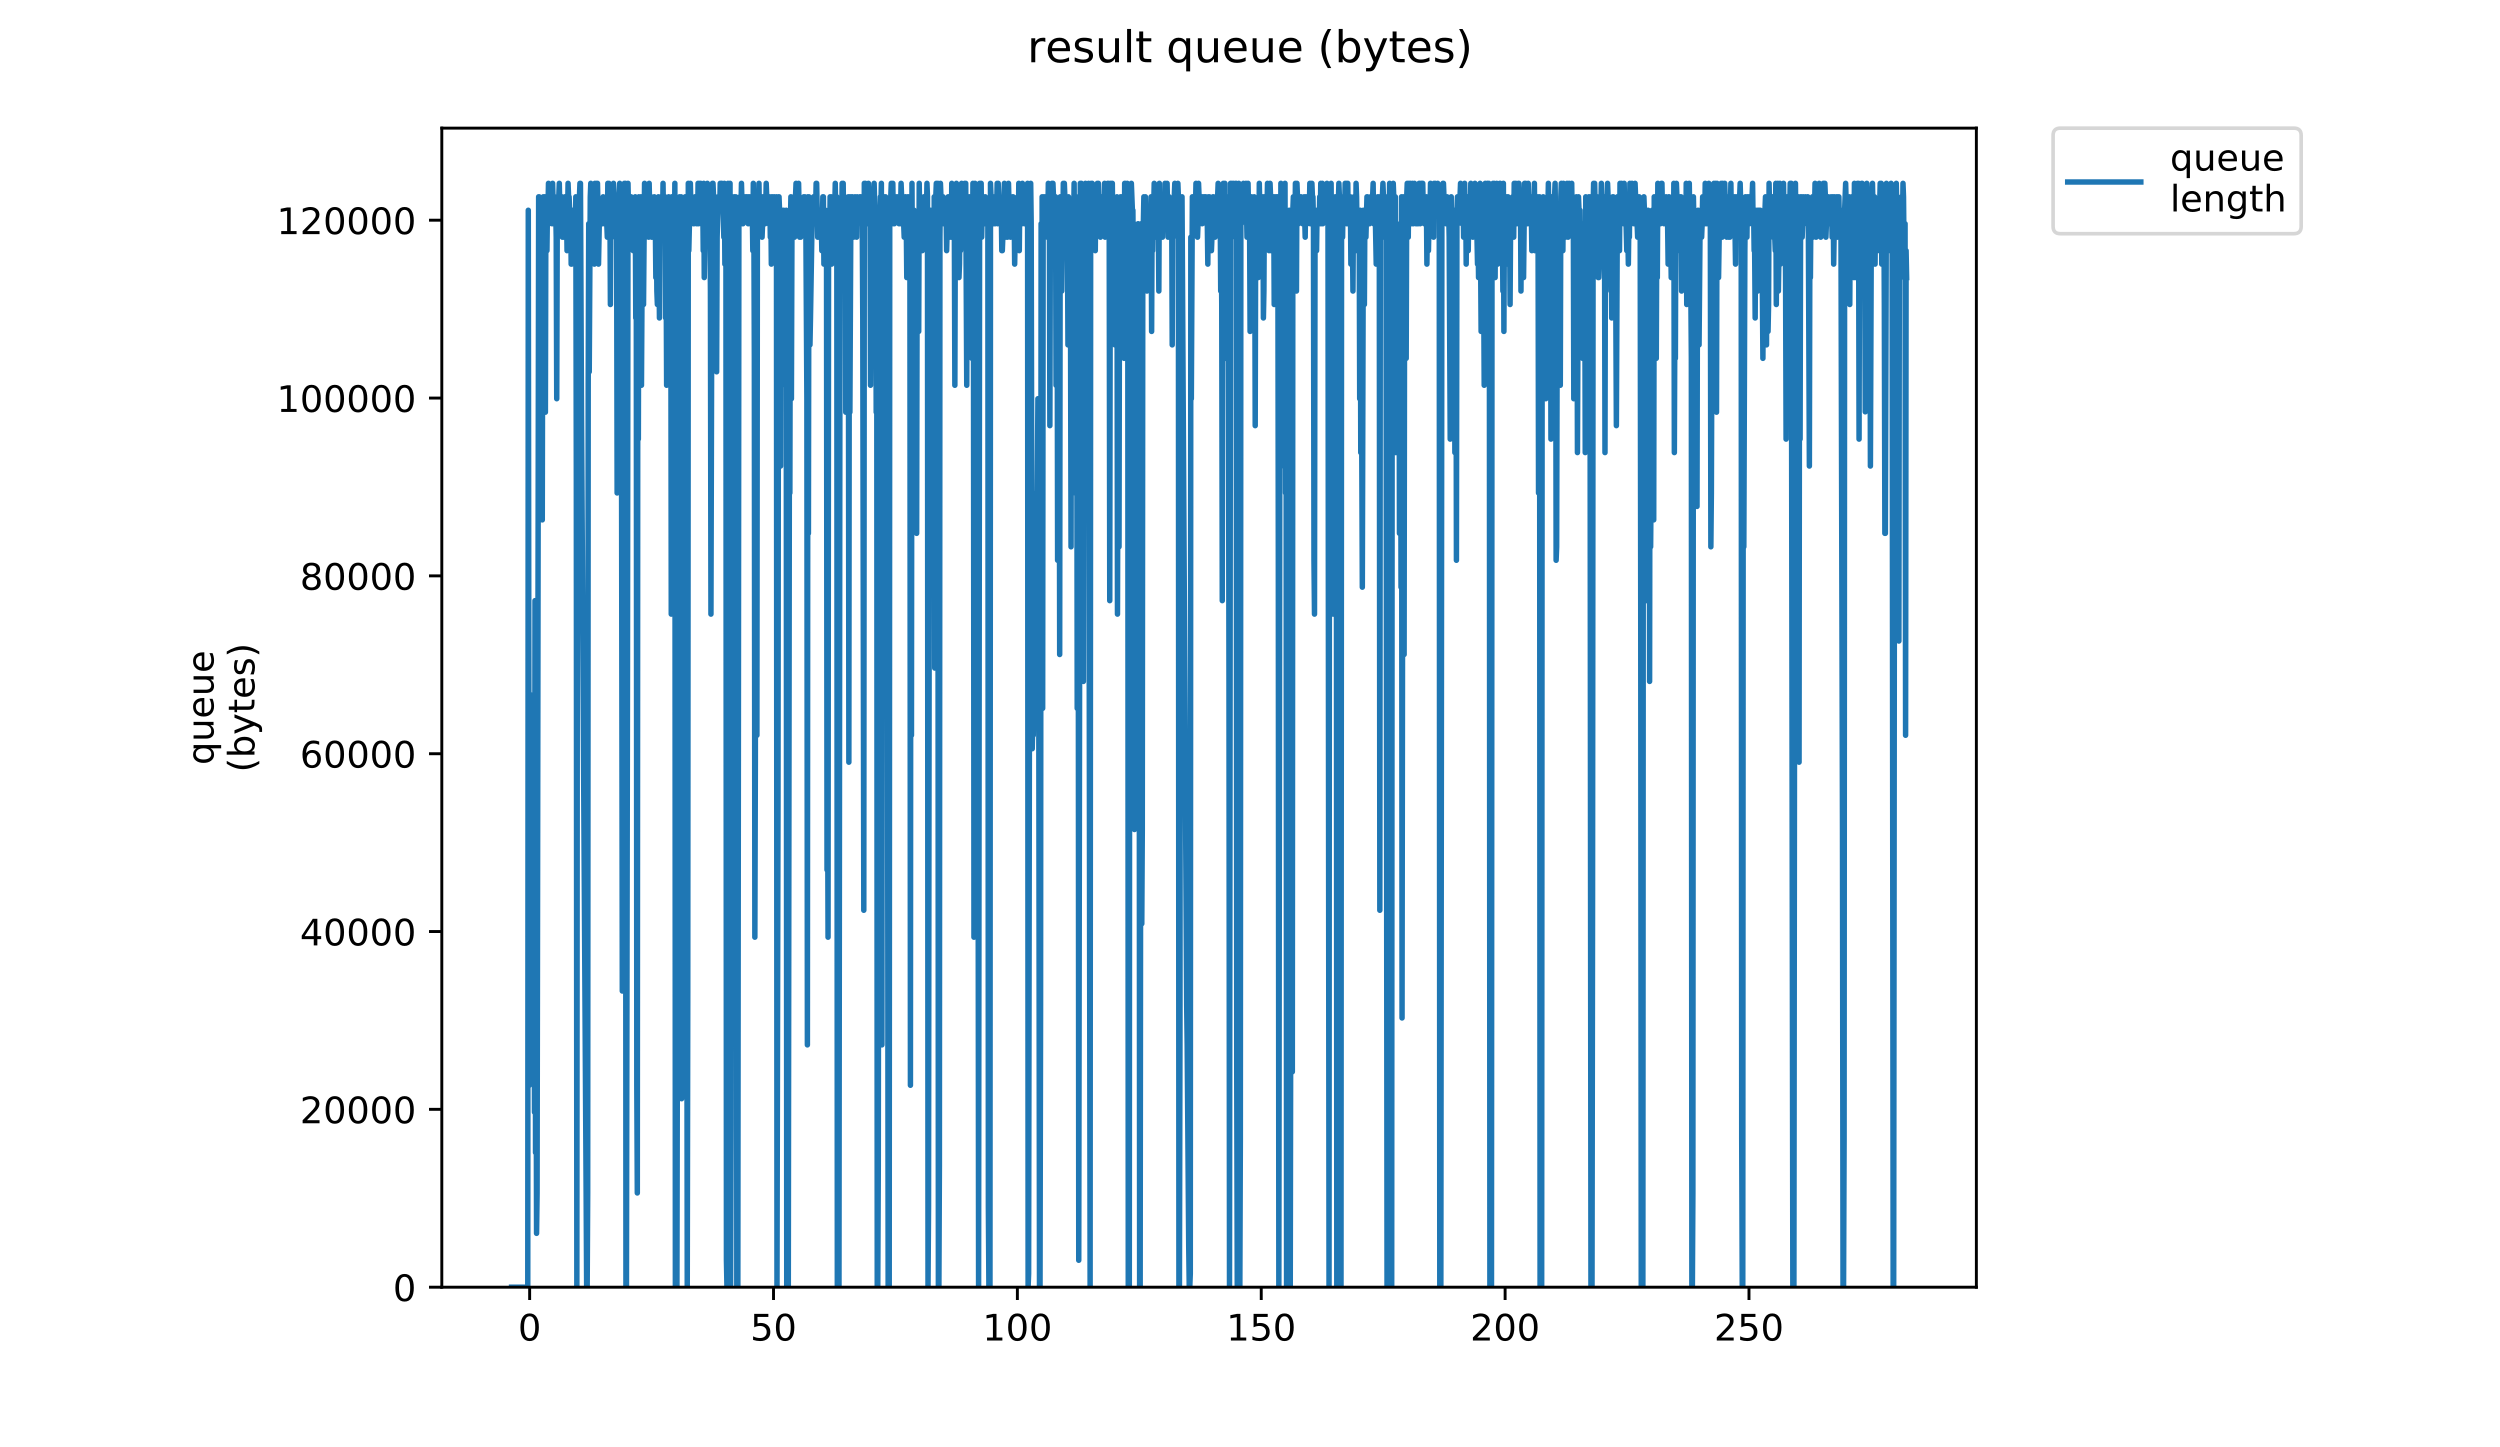 <?xml version="1.0" encoding="utf-8" standalone="no"?>
<!DOCTYPE svg PUBLIC "-//W3C//DTD SVG 1.1//EN"
  "http://www.w3.org/Graphics/SVG/1.1/DTD/svg11.dtd">
<!-- Created with matplotlib (https://matplotlib.org/) -->
<svg height="396pt" version="1.1" viewBox="0 0 684 396" width="684pt" xmlns="http://www.w3.org/2000/svg" xmlns:xlink="http://www.w3.org/1999/xlink">
 <defs>
  <style type="text/css">
*{stroke-linecap:butt;stroke-linejoin:round;}
  </style>
 </defs>
 <g id="figure_1">
  <g id="patch_1">
   <path d="M 0 396 
L 684 396 
L 684 0 
L 0 0 
z
" style="fill:#ffffff;"/>
  </g>
  <g id="axes_1">
   <g id="patch_2">
    <path d="M 120.879 352.174 
L 540.734 352.174 
L 540.734 35.062 
L 120.879 35.062 
z
" style="fill:#ffffff;"/>
   </g>
   <g id="matplotlib.axis_1">
    <g id="xtick_1">
     <g id="line2d_1">
      <defs>
       <path d="M 0 0 
L 0 3.5 
" id="m812d85f78e" style="stroke:#000000;stroke-width:0.8;"/>
      </defs>
      <g>
       <use style="stroke:#000000;stroke-width:0.8;" x="144.912" xlink:href="#m812d85f78e" y="352.174"/>
      </g>
     </g>
     <g id="text_1">
      <!-- 0 -->
      <defs>
       <path d="M 31.781 66.406 
Q 24.172 66.406 20.328 58.906 
Q 16.5 51.422 16.5 36.375 
Q 16.5 21.391 20.328 13.891 
Q 24.172 6.391 31.781 6.391 
Q 39.453 6.391 43.281 13.891 
Q 47.125 21.391 47.125 36.375 
Q 47.125 51.422 43.281 58.906 
Q 39.453 66.406 31.781 66.406 
z
M 31.781 74.219 
Q 44.047 74.219 50.516 64.516 
Q 56.984 54.828 56.984 36.375 
Q 56.984 17.969 50.516 8.266 
Q 44.047 -1.422 31.781 -1.422 
Q 19.531 -1.422 13.062 8.266 
Q 6.594 17.969 6.594 36.375 
Q 6.594 54.828 13.062 64.516 
Q 19.531 74.219 31.781 74.219 
z
" id="DejaVuSans-48"/>
      </defs>
      <g transform="translate(141.731 366.773)scale(0.1 -0.1)">
       <use xlink:href="#DejaVuSans-48"/>
      </g>
     </g>
    </g>
    <g id="xtick_2">
     <g id="line2d_2">
      <g>
       <use style="stroke:#000000;stroke-width:0.8;" x="211.634" xlink:href="#m812d85f78e" y="352.174"/>
      </g>
     </g>
     <g id="text_2">
      <!-- 50 -->
      <defs>
       <path d="M 10.797 72.906 
L 49.516 72.906 
L 49.516 64.594 
L 19.828 64.594 
L 19.828 46.734 
Q 21.969 47.469 24.109 47.828 
Q 26.266 48.188 28.422 48.188 
Q 40.625 48.188 47.75 41.5 
Q 54.891 34.812 54.891 23.391 
Q 54.891 11.625 47.562 5.094 
Q 40.234 -1.422 26.906 -1.422 
Q 22.312 -1.422 17.547 -0.641 
Q 12.797 0.141 7.719 1.703 
L 7.719 11.625 
Q 12.109 9.234 16.797 8.062 
Q 21.484 6.891 26.703 6.891 
Q 35.156 6.891 40.078 11.328 
Q 45.016 15.766 45.016 23.391 
Q 45.016 31 40.078 35.438 
Q 35.156 39.891 26.703 39.891 
Q 22.75 39.891 18.812 39.016 
Q 14.891 38.141 10.797 36.281 
z
" id="DejaVuSans-53"/>
      </defs>
      <g transform="translate(205.271 366.773)scale(0.1 -0.1)">
       <use xlink:href="#DejaVuSans-53"/>
       <use x="63.623" xlink:href="#DejaVuSans-48"/>
      </g>
     </g>
    </g>
    <g id="xtick_3">
     <g id="line2d_3">
      <g>
       <use style="stroke:#000000;stroke-width:0.8;" x="278.355" xlink:href="#m812d85f78e" y="352.174"/>
      </g>
     </g>
     <g id="text_3">
      <!-- 100 -->
      <defs>
       <path d="M 12.406 8.297 
L 28.516 8.297 
L 28.516 63.922 
L 10.984 60.406 
L 10.984 69.391 
L 28.422 72.906 
L 38.281 72.906 
L 38.281 8.297 
L 54.391 8.297 
L 54.391 0 
L 12.406 0 
z
" id="DejaVuSans-49"/>
      </defs>
      <g transform="translate(268.812 366.773)scale(0.1 -0.1)">
       <use xlink:href="#DejaVuSans-49"/>
       <use x="63.623" xlink:href="#DejaVuSans-48"/>
       <use x="127.246" xlink:href="#DejaVuSans-48"/>
      </g>
     </g>
    </g>
    <g id="xtick_4">
     <g id="line2d_4">
      <g>
       <use style="stroke:#000000;stroke-width:0.8;" x="345.077" xlink:href="#m812d85f78e" y="352.174"/>
      </g>
     </g>
     <g id="text_4">
      <!-- 150 -->
      <g transform="translate(335.534 366.773)scale(0.1 -0.1)">
       <use xlink:href="#DejaVuSans-49"/>
       <use x="63.623" xlink:href="#DejaVuSans-53"/>
       <use x="127.246" xlink:href="#DejaVuSans-48"/>
      </g>
     </g>
    </g>
    <g id="xtick_5">
     <g id="line2d_5">
      <g>
       <use style="stroke:#000000;stroke-width:0.8;" x="411.799" xlink:href="#m812d85f78e" y="352.174"/>
      </g>
     </g>
     <g id="text_5">
      <!-- 200 -->
      <defs>
       <path d="M 19.188 8.297 
L 53.609 8.297 
L 53.609 0 
L 7.328 0 
L 7.328 8.297 
Q 12.938 14.109 22.625 23.891 
Q 32.328 33.688 34.812 36.531 
Q 39.547 41.844 41.422 45.531 
Q 43.312 49.219 43.312 52.781 
Q 43.312 58.594 39.234 62.25 
Q 35.156 65.922 28.609 65.922 
Q 23.969 65.922 18.812 64.312 
Q 13.672 62.703 7.812 59.422 
L 7.812 69.391 
Q 13.766 71.781 18.938 73 
Q 24.125 74.219 28.422 74.219 
Q 39.75 74.219 46.484 68.547 
Q 53.219 62.891 53.219 53.422 
Q 53.219 48.922 51.531 44.891 
Q 49.859 40.875 45.406 35.406 
Q 44.188 33.984 37.641 27.219 
Q 31.109 20.453 19.188 8.297 
z
" id="DejaVuSans-50"/>
      </defs>
      <g transform="translate(402.255 366.773)scale(0.1 -0.1)">
       <use xlink:href="#DejaVuSans-50"/>
       <use x="63.623" xlink:href="#DejaVuSans-48"/>
       <use x="127.246" xlink:href="#DejaVuSans-48"/>
      </g>
     </g>
    </g>
    <g id="xtick_6">
     <g id="line2d_6">
      <g>
       <use style="stroke:#000000;stroke-width:0.8;" x="478.521" xlink:href="#m812d85f78e" y="352.174"/>
      </g>
     </g>
     <g id="text_6">
      <!-- 250 -->
      <g transform="translate(468.977 366.773)scale(0.1 -0.1)">
       <use xlink:href="#DejaVuSans-50"/>
       <use x="63.623" xlink:href="#DejaVuSans-53"/>
       <use x="127.246" xlink:href="#DejaVuSans-48"/>
      </g>
     </g>
    </g>
   </g>
   <g id="matplotlib.axis_2">
    <g id="ytick_1">
     <g id="line2d_7">
      <defs>
       <path d="M 0 0 
L -3.5 0 
" id="mda1a29eb5d" style="stroke:#000000;stroke-width:0.8;"/>
      </defs>
      <g>
       <use style="stroke:#000000;stroke-width:0.8;" x="120.879" xlink:href="#mda1a29eb5d" y="352.174"/>
      </g>
     </g>
     <g id="text_7">
      <!-- 0 -->
      <g transform="translate(107.516 355.973)scale(0.1 -0.1)">
       <use xlink:href="#DejaVuSans-48"/>
      </g>
     </g>
    </g>
    <g id="ytick_2">
     <g id="line2d_8">
      <g>
       <use style="stroke:#000000;stroke-width:0.8;" x="120.879" xlink:href="#mda1a29eb5d" y="303.521"/>
      </g>
     </g>
     <g id="text_8">
      <!-- 20000 -->
      <g transform="translate(82.066 307.32)scale(0.1 -0.1)">
       <use xlink:href="#DejaVuSans-50"/>
       <use x="63.623" xlink:href="#DejaVuSans-48"/>
       <use x="127.246" xlink:href="#DejaVuSans-48"/>
       <use x="190.869" xlink:href="#DejaVuSans-48"/>
       <use x="254.492" xlink:href="#DejaVuSans-48"/>
      </g>
     </g>
    </g>
    <g id="ytick_3">
     <g id="line2d_9">
      <g>
       <use style="stroke:#000000;stroke-width:0.8;" x="120.879" xlink:href="#mda1a29eb5d" y="254.867"/>
      </g>
     </g>
     <g id="text_9">
      <!-- 40000 -->
      <defs>
       <path d="M 37.797 64.312 
L 12.891 25.391 
L 37.797 25.391 
z
M 35.203 72.906 
L 47.609 72.906 
L 47.609 25.391 
L 58.016 25.391 
L 58.016 17.188 
L 47.609 17.188 
L 47.609 0 
L 37.797 0 
L 37.797 17.188 
L 4.891 17.188 
L 4.891 26.703 
z
" id="DejaVuSans-52"/>
      </defs>
      <g transform="translate(82.066 258.667)scale(0.1 -0.1)">
       <use xlink:href="#DejaVuSans-52"/>
       <use x="63.623" xlink:href="#DejaVuSans-48"/>
       <use x="127.246" xlink:href="#DejaVuSans-48"/>
       <use x="190.869" xlink:href="#DejaVuSans-48"/>
       <use x="254.492" xlink:href="#DejaVuSans-48"/>
      </g>
     </g>
    </g>
    <g id="ytick_4">
     <g id="line2d_10">
      <g>
       <use style="stroke:#000000;stroke-width:0.8;" x="120.879" xlink:href="#mda1a29eb5d" y="206.214"/>
      </g>
     </g>
     <g id="text_10">
      <!-- 60000 -->
      <defs>
       <path d="M 33.016 40.375 
Q 26.375 40.375 22.484 35.828 
Q 18.609 31.297 18.609 23.391 
Q 18.609 15.531 22.484 10.953 
Q 26.375 6.391 33.016 6.391 
Q 39.656 6.391 43.531 10.953 
Q 47.406 15.531 47.406 23.391 
Q 47.406 31.297 43.531 35.828 
Q 39.656 40.375 33.016 40.375 
z
M 52.594 71.297 
L 52.594 62.312 
Q 48.875 64.062 45.094 64.984 
Q 41.312 65.922 37.594 65.922 
Q 27.828 65.922 22.672 59.328 
Q 17.531 52.734 16.797 39.406 
Q 19.672 43.656 24.016 45.922 
Q 28.375 48.188 33.594 48.188 
Q 44.578 48.188 50.953 41.516 
Q 57.328 34.859 57.328 23.391 
Q 57.328 12.156 50.688 5.359 
Q 44.047 -1.422 33.016 -1.422 
Q 20.359 -1.422 13.672 8.266 
Q 6.984 17.969 6.984 36.375 
Q 6.984 53.656 15.188 63.938 
Q 23.391 74.219 37.203 74.219 
Q 40.922 74.219 44.703 73.484 
Q 48.484 72.75 52.594 71.297 
z
" id="DejaVuSans-54"/>
      </defs>
      <g transform="translate(82.066 210.013)scale(0.1 -0.1)">
       <use xlink:href="#DejaVuSans-54"/>
       <use x="63.623" xlink:href="#DejaVuSans-48"/>
       <use x="127.246" xlink:href="#DejaVuSans-48"/>
       <use x="190.869" xlink:href="#DejaVuSans-48"/>
       <use x="254.492" xlink:href="#DejaVuSans-48"/>
      </g>
     </g>
    </g>
    <g id="ytick_5">
     <g id="line2d_11">
      <g>
       <use style="stroke:#000000;stroke-width:0.8;" x="120.879" xlink:href="#mda1a29eb5d" y="157.561"/>
      </g>
     </g>
     <g id="text_11">
      <!-- 80000 -->
      <defs>
       <path d="M 31.781 34.625 
Q 24.75 34.625 20.719 30.859 
Q 16.703 27.094 16.703 20.516 
Q 16.703 13.922 20.719 10.156 
Q 24.75 6.391 31.781 6.391 
Q 38.812 6.391 42.859 10.172 
Q 46.922 13.969 46.922 20.516 
Q 46.922 27.094 42.891 30.859 
Q 38.875 34.625 31.781 34.625 
z
M 21.922 38.812 
Q 15.578 40.375 12.031 44.719 
Q 8.5 49.078 8.5 55.328 
Q 8.5 64.062 14.719 69.141 
Q 20.953 74.219 31.781 74.219 
Q 42.672 74.219 48.875 69.141 
Q 55.078 64.062 55.078 55.328 
Q 55.078 49.078 51.531 44.719 
Q 48 40.375 41.703 38.812 
Q 48.828 37.156 52.797 32.312 
Q 56.781 27.484 56.781 20.516 
Q 56.781 9.906 50.312 4.234 
Q 43.844 -1.422 31.781 -1.422 
Q 19.734 -1.422 13.25 4.234 
Q 6.781 9.906 6.781 20.516 
Q 6.781 27.484 10.781 32.312 
Q 14.797 37.156 21.922 38.812 
z
M 18.312 54.391 
Q 18.312 48.734 21.844 45.562 
Q 25.391 42.391 31.781 42.391 
Q 38.141 42.391 41.719 45.562 
Q 45.312 48.734 45.312 54.391 
Q 45.312 60.062 41.719 63.234 
Q 38.141 66.406 31.781 66.406 
Q 25.391 66.406 21.844 63.234 
Q 18.312 60.062 18.312 54.391 
z
" id="DejaVuSans-56"/>
      </defs>
      <g transform="translate(82.066 161.36)scale(0.1 -0.1)">
       <use xlink:href="#DejaVuSans-56"/>
       <use x="63.623" xlink:href="#DejaVuSans-48"/>
       <use x="127.246" xlink:href="#DejaVuSans-48"/>
       <use x="190.869" xlink:href="#DejaVuSans-48"/>
       <use x="254.492" xlink:href="#DejaVuSans-48"/>
      </g>
     </g>
    </g>
    <g id="ytick_6">
     <g id="line2d_12">
      <g>
       <use style="stroke:#000000;stroke-width:0.8;" x="120.879" xlink:href="#mda1a29eb5d" y="108.907"/>
      </g>
     </g>
     <g id="text_12">
      <!-- 100000 -->
      <g transform="translate(75.704 112.706)scale(0.1 -0.1)">
       <use xlink:href="#DejaVuSans-49"/>
       <use x="63.623" xlink:href="#DejaVuSans-48"/>
       <use x="127.246" xlink:href="#DejaVuSans-48"/>
       <use x="190.869" xlink:href="#DejaVuSans-48"/>
       <use x="254.492" xlink:href="#DejaVuSans-48"/>
       <use x="318.115" xlink:href="#DejaVuSans-48"/>
      </g>
     </g>
    </g>
    <g id="ytick_7">
     <g id="line2d_13">
      <g>
       <use style="stroke:#000000;stroke-width:0.8;" x="120.879" xlink:href="#mda1a29eb5d" y="60.254"/>
      </g>
     </g>
     <g id="text_13">
      <!-- 120000 -->
      <g transform="translate(75.704 64.053)scale(0.1 -0.1)">
       <use xlink:href="#DejaVuSans-49"/>
       <use x="63.623" xlink:href="#DejaVuSans-50"/>
       <use x="127.246" xlink:href="#DejaVuSans-48"/>
       <use x="190.869" xlink:href="#DejaVuSans-48"/>
       <use x="254.492" xlink:href="#DejaVuSans-48"/>
       <use x="318.115" xlink:href="#DejaVuSans-48"/>
      </g>
     </g>
    </g>
    <g id="text_14">
     <!-- queue -->
     <defs>
      <path d="M 14.797 27.297 
Q 14.797 17.391 18.875 11.75 
Q 22.953 6.109 30.078 6.109 
Q 37.203 6.109 41.297 11.75 
Q 45.406 17.391 45.406 27.297 
Q 45.406 37.203 41.297 42.844 
Q 37.203 48.484 30.078 48.484 
Q 22.953 48.484 18.875 42.844 
Q 14.797 37.203 14.797 27.297 
z
M 45.406 8.203 
Q 42.578 3.328 38.25 0.953 
Q 33.938 -1.422 27.875 -1.422 
Q 17.969 -1.422 11.734 6.484 
Q 5.516 14.406 5.516 27.297 
Q 5.516 40.188 11.734 48.094 
Q 17.969 56 27.875 56 
Q 33.938 56 38.25 53.625 
Q 42.578 51.266 45.406 46.391 
L 45.406 54.688 
L 54.391 54.688 
L 54.391 -20.797 
L 45.406 -20.797 
z
" id="DejaVuSans-113"/>
      <path d="M 8.5 21.578 
L 8.5 54.688 
L 17.484 54.688 
L 17.484 21.922 
Q 17.484 14.156 20.5 10.266 
Q 23.531 6.391 29.594 6.391 
Q 36.859 6.391 41.078 11.031 
Q 45.312 15.672 45.312 23.688 
L 45.312 54.688 
L 54.297 54.688 
L 54.297 0 
L 45.312 0 
L 45.312 8.406 
Q 42.047 3.422 37.719 1 
Q 33.406 -1.422 27.688 -1.422 
Q 18.266 -1.422 13.375 4.438 
Q 8.5 10.297 8.5 21.578 
z
M 31.109 56 
z
" id="DejaVuSans-117"/>
      <path d="M 56.203 29.594 
L 56.203 25.203 
L 14.891 25.203 
Q 15.484 15.922 20.484 11.062 
Q 25.484 6.203 34.422 6.203 
Q 39.594 6.203 44.453 7.469 
Q 49.312 8.734 54.109 11.281 
L 54.109 2.781 
Q 49.266 0.734 44.188 -0.344 
Q 39.109 -1.422 33.891 -1.422 
Q 20.797 -1.422 13.156 6.188 
Q 5.516 13.812 5.516 26.812 
Q 5.516 40.234 12.766 48.109 
Q 20.016 56 32.328 56 
Q 43.359 56 49.781 48.891 
Q 56.203 41.797 56.203 29.594 
z
M 47.219 32.234 
Q 47.125 39.594 43.094 43.984 
Q 39.062 48.391 32.422 48.391 
Q 24.906 48.391 20.391 44.141 
Q 15.875 39.891 15.188 32.172 
z
" id="DejaVuSans-101"/>
     </defs>
     <g transform="translate(58.426 209.283)rotate(-90)scale(0.1 -0.1)">
      <use xlink:href="#DejaVuSans-113"/>
      <use x="63.477" xlink:href="#DejaVuSans-117"/>
      <use x="126.855" xlink:href="#DejaVuSans-101"/>
      <use x="188.379" xlink:href="#DejaVuSans-117"/>
      <use x="251.758" xlink:href="#DejaVuSans-101"/>
     </g>
     <!-- (bytes) -->
     <defs>
      <path d="M 31 75.875 
Q 24.469 64.656 21.281 53.656 
Q 18.109 42.672 18.109 31.391 
Q 18.109 20.125 21.312 9.062 
Q 24.516 -2 31 -13.188 
L 23.188 -13.188 
Q 15.875 -1.703 12.234 9.375 
Q 8.594 20.453 8.594 31.391 
Q 8.594 42.281 12.203 53.312 
Q 15.828 64.359 23.188 75.875 
z
" id="DejaVuSans-40"/>
      <path d="M 48.688 27.297 
Q 48.688 37.203 44.609 42.844 
Q 40.531 48.484 33.406 48.484 
Q 26.266 48.484 22.188 42.844 
Q 18.109 37.203 18.109 27.297 
Q 18.109 17.391 22.188 11.75 
Q 26.266 6.109 33.406 6.109 
Q 40.531 6.109 44.609 11.75 
Q 48.688 17.391 48.688 27.297 
z
M 18.109 46.391 
Q 20.953 51.266 25.266 53.625 
Q 29.594 56 35.594 56 
Q 45.562 56 51.781 48.094 
Q 58.016 40.188 58.016 27.297 
Q 58.016 14.406 51.781 6.484 
Q 45.562 -1.422 35.594 -1.422 
Q 29.594 -1.422 25.266 0.953 
Q 20.953 3.328 18.109 8.203 
L 18.109 0 
L 9.078 0 
L 9.078 75.984 
L 18.109 75.984 
z
" id="DejaVuSans-98"/>
      <path d="M 32.172 -5.078 
Q 28.375 -14.844 24.75 -17.812 
Q 21.141 -20.797 15.094 -20.797 
L 7.906 -20.797 
L 7.906 -13.281 
L 13.188 -13.281 
Q 16.891 -13.281 18.938 -11.516 
Q 21 -9.766 23.484 -3.219 
L 25.094 0.875 
L 2.984 54.688 
L 12.5 54.688 
L 29.594 11.922 
L 46.688 54.688 
L 56.203 54.688 
z
" id="DejaVuSans-121"/>
      <path d="M 18.312 70.219 
L 18.312 54.688 
L 36.812 54.688 
L 36.812 47.703 
L 18.312 47.703 
L 18.312 18.016 
Q 18.312 11.328 20.141 9.422 
Q 21.969 7.516 27.594 7.516 
L 36.812 7.516 
L 36.812 0 
L 27.594 0 
Q 17.188 0 13.234 3.875 
Q 9.281 7.766 9.281 18.016 
L 9.281 47.703 
L 2.688 47.703 
L 2.688 54.688 
L 9.281 54.688 
L 9.281 70.219 
z
" id="DejaVuSans-116"/>
      <path d="M 44.281 53.078 
L 44.281 44.578 
Q 40.484 46.531 36.375 47.5 
Q 32.281 48.484 27.875 48.484 
Q 21.188 48.484 17.844 46.438 
Q 14.5 44.391 14.5 40.281 
Q 14.5 37.156 16.891 35.375 
Q 19.281 33.594 26.516 31.984 
L 29.594 31.297 
Q 39.156 29.25 43.188 25.516 
Q 47.219 21.781 47.219 15.094 
Q 47.219 7.469 41.188 3.016 
Q 35.156 -1.422 24.609 -1.422 
Q 20.219 -1.422 15.453 -0.562 
Q 10.688 0.297 5.422 2 
L 5.422 11.281 
Q 10.406 8.688 15.234 7.391 
Q 20.062 6.109 24.812 6.109 
Q 31.156 6.109 34.562 8.281 
Q 37.984 10.453 37.984 14.406 
Q 37.984 18.062 35.516 20.016 
Q 33.062 21.969 24.703 23.781 
L 21.578 24.516 
Q 13.234 26.266 9.516 29.906 
Q 5.812 33.547 5.812 39.891 
Q 5.812 47.609 11.281 51.797 
Q 16.75 56 26.812 56 
Q 31.781 56 36.172 55.266 
Q 40.578 54.547 44.281 53.078 
z
" id="DejaVuSans-115"/>
      <path d="M 8.016 75.875 
L 15.828 75.875 
Q 23.141 64.359 26.781 53.312 
Q 30.422 42.281 30.422 31.391 
Q 30.422 20.453 26.781 9.375 
Q 23.141 -1.703 15.828 -13.188 
L 8.016 -13.188 
Q 14.5 -2 17.703 9.062 
Q 20.906 20.125 20.906 31.391 
Q 20.906 42.672 17.703 53.656 
Q 14.5 64.656 8.016 75.875 
z
" id="DejaVuSans-41"/>
     </defs>
     <g transform="translate(69.624 211.295)rotate(-90)scale(0.1 -0.1)">
      <use xlink:href="#DejaVuSans-40"/>
      <use x="39.014" xlink:href="#DejaVuSans-98"/>
      <use x="102.49" xlink:href="#DejaVuSans-121"/>
      <use x="161.67" xlink:href="#DejaVuSans-116"/>
      <use x="200.879" xlink:href="#DejaVuSans-101"/>
      <use x="262.402" xlink:href="#DejaVuSans-115"/>
      <use x="314.502" xlink:href="#DejaVuSans-41"/>
     </g>
    </g>
   </g>
   <g id="line2d_14">
    <path clip-path="url(#p4a95b2a485)" d="M 139.963 352.174 
L 144.398 352.174 
L 144.539 57.529 
L 144.819 296.928 
L 145.243 190.119 
L 145.524 237.999 
L 145.805 263.781 
L 145.946 278.513 
L 146.093 215.901 
L 146.238 304.294 
L 146.379 164.338 
L 146.52 315.344 
L 146.661 274.83 
L 146.802 337.442 
L 146.948 326.393 
L 147.373 53.846 
L 147.514 53.846 
L 147.799 64.895 
L 147.942 57.529 
L 148.226 57.529 
L 148.367 142.24 
L 148.508 64.895 
L 148.65 53.846 
L 148.792 61.212 
L 148.934 53.846 
L 149.076 53.846 
L 149.217 112.775 
L 149.358 53.846 
L 149.501 57.529 
L 149.641 68.578 
L 149.782 57.369 
L 149.922 57.529 
L 150.062 50.163 
L 150.203 61.212 
L 150.343 53.846 
L 150.484 53.846 
L 150.627 57.529 
L 150.769 53.846 
L 150.91 53.846 
L 151.05 61.212 
L 151.191 50.163 
L 151.474 61.212 
L 151.756 53.846 
L 151.898 57.529 
L 152.039 57.529 
L 152.18 64.895 
L 152.321 109.092 
L 152.462 61.052 
L 152.603 61.212 
L 153.026 50.163 
L 153.167 57.529 
L 153.308 57.529 
L 153.449 61.212 
L 153.731 53.846 
L 153.871 64.895 
L 154.012 57.529 
L 154.153 64.895 
L 154.293 57.529 
L 154.434 61.212 
L 154.575 53.846 
L 154.718 53.846 
L 154.859 64.895 
L 155 57.529 
L 155.141 68.578 
L 155.422 50.163 
L 155.563 53.846 
L 155.705 53.846 
L 155.987 61.212 
L 156.129 57.529 
L 156.27 72.261 
L 156.411 72.261 
L 156.552 57.529 
L 156.834 57.529 
L 156.975 68.578 
L 157.116 57.529 
L 157.401 64.895 
L 157.541 53.846 
L 157.682 131.19 
L 157.823 352.174 
L 157.964 160.655 
L 158.106 160.655 
L 158.389 53.846 
L 158.531 53.846 
L 158.673 50.163 
L 158.814 50.163 
L 159.097 112.775 
L 160.367 326.393 
L 160.508 352.174 
L 160.65 352.174 
L 160.791 326.393 
L 160.933 105.409 
L 161.075 61.212 
L 161.216 101.726 
L 161.498 53.846 
L 161.639 50.163 
L 161.78 57.529 
L 161.921 53.846 
L 162.063 57.529 
L 162.344 57.529 
L 162.625 72.261 
L 162.767 50.163 
L 162.908 57.529 
L 163.19 50.163 
L 163.332 64.895 
L 163.472 50.163 
L 163.613 57.529 
L 163.753 72.261 
L 164.035 57.529 
L 164.176 61.212 
L 164.318 61.212 
L 164.459 57.529 
L 164.601 57.529 
L 164.743 61.212 
L 164.884 61.212 
L 165.026 53.846 
L 165.168 57.529 
L 165.309 57.529 
L 165.451 61.212 
L 165.593 57.529 
L 165.734 61.212 
L 165.875 57.529 
L 166.158 64.895 
L 166.299 50.163 
L 166.441 57.529 
L 166.581 50.163 
L 166.722 57.529 
L 166.864 53.846 
L 167.005 83.311 
L 167.147 53.846 
L 167.288 57.529 
L 167.43 64.895 
L 167.712 57.529 
L 167.853 50.163 
L 168.136 57.529 
L 168.277 53.846 
L 168.419 64.895 
L 168.56 57.529 
L 168.703 61.212 
L 168.845 134.873 
L 168.988 101.726 
L 169.13 123.824 
L 169.412 53.846 
L 169.553 50.163 
L 169.836 57.529 
L 169.978 72.261 
L 170.261 271.147 
L 170.684 61.212 
L 170.827 50.163 
L 170.97 64.895 
L 171.112 50.163 
L 171.255 352.174 
L 171.396 352.174 
L 171.681 182.782 
L 171.821 50.163 
L 171.963 57.529 
L 172.104 53.846 
L 172.245 53.846 
L 172.386 61.212 
L 172.528 53.846 
L 172.669 53.846 
L 172.811 61.212 
L 172.952 61.212 
L 173.092 57.529 
L 173.236 68.578 
L 173.379 61.212 
L 173.521 61.212 
L 173.662 68.578 
L 173.803 53.846 
L 173.944 86.994 
L 174.085 68.578 
L 174.228 296.928 
L 174.369 326.393 
L 174.51 57.529 
L 174.651 120.141 
L 174.794 53.846 
L 175.079 64.895 
L 175.362 53.846 
L 175.504 105.409 
L 175.786 57.529 
L 176.067 83.311 
L 176.348 50.163 
L 176.629 64.895 
L 176.769 57.529 
L 176.909 57.529 
L 177.049 61.212 
L 177.19 53.846 
L 177.33 57.529 
L 177.471 64.895 
L 177.612 50.163 
L 177.752 57.529 
L 177.892 53.846 
L 178.032 61.212 
L 178.173 53.846 
L 178.314 64.895 
L 178.455 64.895 
L 178.595 57.529 
L 178.876 57.529 
L 179.017 53.846 
L 179.157 61.212 
L 179.297 61.212 
L 179.437 75.944 
L 179.578 61.212 
L 179.718 79.628 
L 179.858 83.311 
L 180.14 53.846 
L 180.422 86.994 
L 180.562 57.529 
L 180.703 61.212 
L 180.843 53.846 
L 180.984 61.212 
L 181.125 53.846 
L 181.266 61.212 
L 181.406 50.163 
L 181.547 61.212 
L 181.687 57.529 
L 181.827 57.529 
L 181.968 53.846 
L 182.108 86.994 
L 182.249 72.261 
L 182.389 105.409 
L 182.53 61.212 
L 182.67 94.36 
L 182.81 94.36 
L 182.952 53.846 
L 183.093 64.895 
L 183.234 57.529 
L 183.514 57.529 
L 183.655 168.021 
L 183.795 53.846 
L 183.937 64.895 
L 184.077 127.507 
L 184.218 75.944 
L 184.358 90.677 
L 184.638 50.163 
L 184.78 352.174 
L 184.92 352.174 
L 185.061 223.267 
L 185.205 352.174 
L 185.349 274.83 
L 185.49 61.212 
L 185.63 83.311 
L 185.911 53.846 
L 186.052 86.994 
L 186.34 53.846 
L 186.481 300.611 
L 186.765 61.212 
L 186.905 64.895 
L 187.046 57.529 
L 187.187 57.529 
L 187.327 145.923 
L 187.468 53.846 
L 187.609 120.141 
L 187.75 109.092 
L 188.031 352.174 
L 188.175 271.147 
L 188.317 50.163 
L 188.458 68.578 
L 188.883 50.163 
L 189.023 57.529 
L 189.587 57.529 
L 189.728 61.212 
L 189.868 61.212 
L 190.149 53.846 
L 190.289 57.529 
L 190.429 57.529 
L 190.57 61.212 
L 190.712 57.529 
L 190.853 61.212 
L 190.993 50.163 
L 191.134 61.212 
L 191.275 50.163 
L 191.416 57.529 
L 191.697 50.163 
L 191.838 61.212 
L 191.979 57.529 
L 192.12 57.529 
L 192.261 53.846 
L 192.402 68.578 
L 192.543 50.163 
L 192.683 75.944 
L 192.968 53.846 
L 193.25 61.212 
L 193.532 50.163 
L 193.813 64.895 
L 194.093 57.529 
L 194.234 61.212 
L 194.375 79.628 
L 194.515 168.021 
L 194.798 61.212 
L 194.939 50.163 
L 195.079 50.163 
L 195.22 53.846 
L 195.503 64.895 
L 195.644 53.846 
L 195.785 57.529 
L 195.927 64.895 
L 196.067 101.726 
L 196.208 64.895 
L 196.489 53.846 
L 196.771 53.846 
L 196.911 57.529 
L 197.052 50.163 
L 197.194 57.529 
L 197.336 50.163 
L 197.477 50.163 
L 197.618 57.529 
L 197.759 53.846 
L 198.042 64.895 
L 198.185 50.163 
L 198.325 72.261 
L 198.609 57.529 
L 198.752 344.808 
L 198.895 352.174 
L 199.036 285.879 
L 199.177 50.163 
L 199.317 57.529 
L 199.458 53.846 
L 199.599 57.529 
L 199.74 50.163 
L 199.888 352.174 
L 200.034 307.977 
L 200.316 53.846 
L 200.458 64.895 
L 200.6 61.212 
L 200.742 72.261 
L 200.883 53.846 
L 201.024 53.846 
L 201.166 61.212 
L 201.308 53.846 
L 201.449 57.529 
L 201.59 352.174 
L 201.874 352.174 
L 202.158 61.212 
L 202.299 61.212 
L 202.441 53.846 
L 202.582 53.846 
L 202.723 57.529 
L 202.864 50.163 
L 203.147 61.212 
L 203.288 61.212 
L 203.429 57.529 
L 203.71 57.529 
L 203.852 53.846 
L 203.995 57.529 
L 204.136 53.846 
L 204.42 53.846 
L 204.702 61.212 
L 204.845 53.846 
L 204.985 57.529 
L 205.125 53.846 
L 205.266 61.212 
L 205.406 61.212 
L 205.547 53.846 
L 205.687 53.846 
L 205.826 57.529 
L 205.966 68.578 
L 206.106 50.163 
L 206.246 57.529 
L 206.386 98.043 
L 206.526 256.415 
L 206.666 208.535 
L 206.807 53.846 
L 206.947 57.529 
L 207.087 201.169 
L 207.229 53.846 
L 207.511 64.895 
L 207.653 50.163 
L 207.794 61.212 
L 208.075 53.846 
L 208.216 61.212 
L 208.357 53.846 
L 208.501 64.895 
L 208.642 61.212 
L 208.783 53.846 
L 209.066 53.846 
L 209.348 61.212 
L 209.491 57.529 
L 209.633 50.163 
L 209.773 53.846 
L 210.054 53.846 
L 210.335 61.212 
L 210.617 53.846 
L 210.757 64.895 
L 210.898 57.529 
L 211.038 72.261 
L 211.178 53.846 
L 211.318 61.212 
L 211.458 53.846 
L 211.598 64.895 
L 211.738 61.212 
L 211.879 53.846 
L 212.16 64.895 
L 212.3 61.212 
L 212.44 53.846 
L 212.581 352.174 
L 212.863 219.584 
L 213.003 53.846 
L 213.143 53.846 
L 213.283 57.529 
L 213.424 64.895 
L 213.564 127.507 
L 213.704 57.529 
L 213.844 105.409 
L 213.984 57.529 
L 214.124 68.578 
L 214.264 64.895 
L 214.404 57.529 
L 214.546 61.212 
L 214.689 79.628 
L 214.83 64.895 
L 214.97 79.628 
L 215.11 57.529 
L 215.25 352.174 
L 215.679 352.174 
L 215.968 127.507 
L 216.108 134.873 
L 216.249 61.212 
L 216.389 53.846 
L 216.529 109.092 
L 216.671 64.895 
L 216.811 57.529 
L 216.951 61.212 
L 217.233 53.846 
L 217.374 64.895 
L 217.654 53.846 
L 217.794 50.163 
L 217.934 61.212 
L 218.355 61.212 
L 218.495 50.163 
L 218.777 64.895 
L 218.92 61.212 
L 219.063 64.895 
L 219.348 57.529 
L 219.777 57.529 
L 219.919 53.846 
L 220.059 57.529 
L 220.199 53.846 
L 220.48 61.212 
L 220.76 109.092 
L 220.901 285.879 
L 221.041 53.846 
L 221.181 145.923 
L 221.323 53.846 
L 221.606 94.36 
L 221.746 86.994 
L 222.169 61.212 
L 222.31 57.529 
L 222.45 57.529 
L 222.592 53.846 
L 222.873 61.212 
L 223.013 57.529 
L 223.153 57.529 
L 223.294 50.163 
L 223.436 50.163 
L 223.723 64.895 
L 223.866 57.529 
L 224.008 64.895 
L 224.291 57.529 
L 224.431 64.895 
L 224.571 61.212 
L 224.711 61.212 
L 224.851 68.578 
L 225.131 53.846 
L 225.275 53.846 
L 225.421 72.261 
L 225.568 57.529 
L 225.711 61.212 
L 225.851 57.529 
L 225.992 61.212 
L 226.132 61.212 
L 226.272 237.999 
L 226.412 208.535 
L 226.555 256.415 
L 226.696 57.529 
L 226.837 57.529 
L 226.977 68.578 
L 227.118 53.846 
L 227.259 61.212 
L 227.4 53.846 
L 227.54 72.261 
L 227.681 57.529 
L 227.822 61.212 
L 227.963 53.846 
L 228.105 64.895 
L 228.386 57.529 
L 228.527 50.163 
L 228.667 61.212 
L 228.808 61.212 
L 228.949 53.846 
L 229.09 352.174 
L 229.544 352.174 
L 229.84 57.529 
L 229.988 61.212 
L 230.129 57.529 
L 230.272 61.212 
L 230.414 50.163 
L 230.555 64.895 
L 230.696 50.163 
L 230.837 64.895 
L 230.98 53.846 
L 231.12 53.846 
L 231.261 57.529 
L 231.401 112.775 
L 231.542 57.529 
L 231.683 57.529 
L 231.823 61.212 
L 231.965 101.726 
L 232.106 53.846 
L 232.248 208.535 
L 232.388 53.846 
L 232.53 112.775 
L 232.813 53.846 
L 232.954 61.212 
L 233.095 53.846 
L 233.236 53.846 
L 233.377 57.529 
L 233.517 64.895 
L 233.658 57.529 
L 233.798 57.529 
L 233.941 53.846 
L 234.363 64.895 
L 234.503 53.846 
L 234.646 61.212 
L 234.788 57.529 
L 235.07 57.529 
L 235.21 53.846 
L 235.49 53.846 
L 235.63 61.212 
L 235.771 53.846 
L 235.912 61.212 
L 236.053 86.994 
L 236.334 249.048 
L 236.476 50.163 
L 236.617 53.846 
L 236.758 50.163 
L 236.898 53.846 
L 237.178 53.846 
L 237.321 61.212 
L 237.607 50.163 
L 237.749 57.529 
L 237.891 57.529 
L 238.031 53.846 
L 238.172 105.409 
L 238.454 53.846 
L 238.597 61.212 
L 238.739 53.846 
L 238.88 57.529 
L 239.164 50.163 
L 239.447 61.212 
L 239.587 57.529 
L 239.728 112.775 
L 239.869 57.529 
L 240.011 352.174 
L 240.156 352.174 
L 240.3 319.027 
L 240.582 57.529 
L 240.722 61.212 
L 240.863 53.846 
L 241.003 57.529 
L 241.144 50.163 
L 241.287 285.879 
L 241.429 61.212 
L 241.573 72.261 
L 241.715 64.895 
L 241.859 145.923 
L 242 53.846 
L 242.141 109.092 
L 242.283 53.846 
L 242.565 61.212 
L 242.706 57.529 
L 242.998 352.174 
L 243.291 352.174 
L 243.432 57.529 
L 243.572 57.529 
L 243.852 50.163 
L 243.993 53.846 
L 244.133 53.846 
L 244.274 50.163 
L 244.415 61.212 
L 244.559 53.846 
L 244.699 61.212 
L 244.981 53.846 
L 245.123 57.529 
L 245.265 57.529 
L 245.407 53.846 
L 245.549 57.529 
L 245.689 57.529 
L 245.831 53.846 
L 245.971 61.212 
L 246.112 53.846 
L 246.254 61.212 
L 246.395 57.529 
L 246.537 50.163 
L 246.68 53.846 
L 246.821 61.212 
L 246.962 61.212 
L 247.103 57.529 
L 247.386 64.895 
L 247.668 53.846 
L 247.81 53.846 
L 247.953 61.212 
L 248.095 75.944 
L 248.382 53.846 
L 248.525 53.846 
L 248.667 57.529 
L 248.808 64.895 
L 248.948 64.895 
L 249.092 296.928 
L 249.233 61.212 
L 249.375 201.169 
L 249.517 50.163 
L 249.659 79.628 
L 249.802 68.578 
L 249.943 83.311 
L 250.086 57.529 
L 250.369 64.895 
L 250.651 64.895 
L 250.792 145.923 
L 250.934 68.578 
L 251.215 68.578 
L 251.356 90.677 
L 251.5 50.163 
L 251.641 61.212 
L 252.204 61.212 
L 252.346 68.578 
L 252.486 57.529 
L 252.632 64.895 
L 252.772 53.846 
L 253.055 61.212 
L 253.195 53.846 
L 253.337 57.529 
L 253.477 57.529 
L 253.618 50.163 
L 253.758 53.846 
L 253.903 352.174 
L 254.049 330.076 
L 254.331 61.212 
L 254.472 57.529 
L 254.614 57.529 
L 254.755 64.895 
L 254.895 61.212 
L 255.037 131.19 
L 255.178 72.261 
L 255.46 127.507 
L 255.601 53.846 
L 255.746 182.782 
L 255.89 53.846 
L 256.033 53.846 
L 256.174 50.163 
L 256.315 64.895 
L 256.598 50.163 
L 256.739 352.174 
L 256.88 352.174 
L 257.021 319.027 
L 257.163 64.895 
L 257.304 50.163 
L 257.445 53.846 
L 257.585 53.846 
L 257.727 57.529 
L 257.868 53.846 
L 258.009 53.846 
L 258.15 61.212 
L 258.29 57.529 
L 258.853 57.529 
L 258.994 68.578 
L 259.276 57.529 
L 259.417 53.846 
L 259.558 53.846 
L 259.698 57.529 
L 259.839 64.895 
L 259.981 61.212 
L 260.122 61.212 
L 260.262 64.895 
L 260.403 50.163 
L 260.543 53.846 
L 260.683 53.846 
L 260.824 61.212 
L 260.964 57.529 
L 261.105 61.212 
L 261.247 105.409 
L 261.387 57.529 
L 261.668 50.163 
L 261.81 61.212 
L 261.95 53.846 
L 262.09 57.529 
L 262.234 53.846 
L 262.375 75.944 
L 262.517 72.261 
L 262.659 57.529 
L 262.8 68.578 
L 262.942 64.895 
L 263.084 50.163 
L 263.225 64.895 
L 263.366 64.895 
L 263.65 53.846 
L 263.793 64.895 
L 263.934 50.163 
L 264.075 64.895 
L 264.218 50.163 
L 264.501 105.409 
L 264.643 57.529 
L 264.784 61.212 
L 264.926 53.846 
L 265.067 57.529 
L 265.208 53.846 
L 265.351 57.529 
L 265.632 57.529 
L 265.913 98.043 
L 266.194 50.163 
L 266.334 68.578 
L 266.475 256.415 
L 266.616 53.846 
L 266.757 50.163 
L 266.898 57.529 
L 267.038 79.628 
L 267.178 57.529 
L 267.318 53.846 
L 267.459 61.212 
L 267.742 352.174 
L 268.024 50.163 
L 268.164 57.325 
L 268.305 50.163 
L 268.445 50.163 
L 268.585 64.895 
L 268.726 57.529 
L 269.006 57.529 
L 269.147 53.846 
L 269.431 61.212 
L 269.571 53.846 
L 269.714 57.529 
L 269.854 57.529 
L 269.995 61.212 
L 270.136 57.529 
L 270.277 57.529 
L 270.418 330.076 
L 270.562 352.174 
L 270.856 352.174 
L 270.996 50.163 
L 271.137 53.846 
L 271.277 53.846 
L 271.417 57.529 
L 271.557 57.529 
L 271.697 53.846 
L 271.838 61.212 
L 271.979 61.212 
L 272.121 53.846 
L 272.262 61.212 
L 272.543 53.846 
L 272.684 57.529 
L 272.824 50.163 
L 272.965 61.212 
L 273.108 50.163 
L 273.25 53.846 
L 273.391 53.846 
L 273.531 61.212 
L 273.671 57.529 
L 273.953 57.529 
L 274.093 68.578 
L 274.234 68.578 
L 274.374 64.895 
L 274.514 64.895 
L 274.796 50.163 
L 275.078 64.895 
L 275.218 53.846 
L 275.359 53.846 
L 275.499 64.895 
L 275.641 64.895 
L 275.781 61.212 
L 275.923 50.163 
L 276.203 61.212 
L 276.344 57.529 
L 276.484 64.895 
L 276.624 61.212 
L 276.765 61.212 
L 277.045 53.846 
L 277.186 53.846 
L 277.327 64.895 
L 277.468 57.529 
L 277.61 72.261 
L 277.751 64.895 
L 278.032 64.895 
L 278.172 57.529 
L 278.313 57.529 
L 278.455 53.846 
L 278.598 64.895 
L 278.739 50.163 
L 278.879 68.578 
L 279.02 53.846 
L 279.16 53.846 
L 279.447 61.212 
L 279.59 61.212 
L 279.733 50.163 
L 279.876 57.529 
L 280.159 57.529 
L 280.3 61.212 
L 280.723 61.212 
L 280.865 57.529 
L 281.006 57.529 
L 281.146 50.163 
L 281.29 352.174 
L 281.431 348.491 
L 281.855 53.846 
L 281.996 50.163 
L 282.137 61.212 
L 282.422 204.852 
L 282.564 197.486 
L 282.705 201.169 
L 282.987 179.07 
L 283.127 186.436 
L 283.549 134.873 
L 283.69 149.606 
L 283.975 109.092 
L 284.115 109.092 
L 284.404 352.174 
L 284.552 352.174 
L 284.701 274.83 
L 284.848 61.212 
L 284.989 190.119 
L 285.129 53.846 
L 285.271 193.802 
L 285.413 53.846 
L 285.554 57.529 
L 285.694 53.846 
L 285.835 57.529 
L 285.976 57.529 
L 286.116 53.846 
L 286.256 57.529 
L 286.397 53.846 
L 286.537 64.895 
L 286.678 61.212 
L 286.819 50.163 
L 286.959 53.846 
L 287.1 53.846 
L 287.241 116.458 
L 287.382 61.212 
L 287.663 61.212 
L 287.804 50.163 
L 288.089 50.163 
L 288.232 53.846 
L 288.376 53.846 
L 288.657 64.895 
L 288.797 53.846 
L 288.938 105.409 
L 289.079 57.529 
L 289.22 61.212 
L 289.361 153.289 
L 289.645 61.212 
L 289.786 90.677 
L 289.928 179.07 
L 290.072 53.846 
L 290.212 57.529 
L 290.354 57.529 
L 290.496 79.628 
L 290.641 64.895 
L 290.782 64.895 
L 290.922 50.163 
L 291.064 61.212 
L 291.204 50.163 
L 291.345 53.846 
L 291.486 53.846 
L 291.627 57.529 
L 291.768 64.895 
L 292.051 64.895 
L 292.192 94.36 
L 292.332 53.846 
L 292.472 64.895 
L 292.613 64.895 
L 292.753 57.529 
L 292.894 86.994 
L 293.035 149.606 
L 293.175 61.212 
L 293.317 68.578 
L 293.458 61.212 
L 293.739 61.212 
L 293.879 50.163 
L 294.02 72.261 
L 294.161 134.873 
L 294.301 61.212 
L 294.442 53.846 
L 294.582 68.578 
L 294.723 193.802 
L 294.864 64.895 
L 295.005 131.19 
L 295.145 344.808 
L 295.567 50.163 
L 295.708 64.895 
L 295.848 50.163 
L 295.99 53.846 
L 296.13 53.846 
L 296.271 64.895 
L 296.412 186.436 
L 296.553 57.529 
L 296.694 134.873 
L 296.836 53.846 
L 296.977 50.163 
L 297.403 61.212 
L 297.545 53.846 
L 297.686 57.529 
L 297.829 50.163 
L 298.257 352.174 
L 298.4 61.212 
L 298.541 50.163 
L 298.682 57.529 
L 298.823 50.163 
L 299.105 61.212 
L 299.246 57.529 
L 299.528 57.529 
L 299.668 68.578 
L 299.808 53.846 
L 300.09 53.846 
L 300.231 50.163 
L 300.372 53.42 
L 300.513 50.163 
L 300.654 57.529 
L 300.936 57.529 
L 301.077 64.895 
L 301.363 53.846 
L 301.506 61.212 
L 301.647 53.846 
L 301.788 57.529 
L 302.07 57.529 
L 302.21 50.163 
L 302.351 64.895 
L 302.492 53.846 
L 302.634 57.529 
L 302.781 53.846 
L 302.921 57.529 
L 303.062 50.163 
L 303.202 53.846 
L 303.343 50.163 
L 303.483 64.895 
L 303.627 164.338 
L 303.769 64.895 
L 303.909 50.163 
L 304.05 50.163 
L 304.191 57.529 
L 304.332 50.163 
L 304.472 64.895 
L 304.754 64.895 
L 304.895 68.578 
L 305.038 94.36 
L 305.179 57.529 
L 305.32 57.529 
L 305.461 61.212 
L 305.601 53.846 
L 305.742 168.021 
L 306.023 64.895 
L 306.164 149.606 
L 306.304 64.895 
L 306.445 61.212 
L 306.585 53.846 
L 306.725 75.944 
L 306.866 53.846 
L 307.006 61.212 
L 307.146 57.529 
L 307.426 57.529 
L 307.566 98.043 
L 307.708 50.163 
L 307.848 50.163 
L 307.99 53.846 
L 308.133 61.212 
L 308.413 50.163 
L 308.554 53.846 
L 308.694 352.174 
L 308.978 352.174 
L 309.118 61.212 
L 309.259 64.895 
L 309.539 50.163 
L 309.82 57.529 
L 309.96 57.529 
L 310.101 75.944 
L 310.241 61.212 
L 310.385 226.95 
L 310.667 64.895 
L 310.809 75.944 
L 310.951 112.775 
L 311.092 75.944 
L 311.233 109.092 
L 311.377 61.212 
L 311.519 164.338 
L 311.66 105.409 
L 311.804 352.174 
L 311.951 352.174 
L 312.242 61.212 
L 312.391 252.731 
L 312.531 226.95 
L 312.674 61.212 
L 312.819 61.212 
L 312.96 53.846 
L 313.101 57.529 
L 313.242 57.529 
L 313.385 53.846 
L 313.808 79.628 
L 314.091 57.529 
L 314.233 61.212 
L 314.373 57.529 
L 314.515 72.261 
L 314.658 57.529 
L 314.799 64.895 
L 314.942 53.846 
L 315.083 90.677 
L 315.224 57.529 
L 315.366 68.578 
L 315.506 53.846 
L 315.647 57.529 
L 315.789 50.163 
L 315.93 64.895 
L 316.212 64.895 
L 316.494 53.846 
L 316.635 53.846 
L 316.776 61.212 
L 316.916 61.212 
L 317.057 79.628 
L 317.198 50.163 
L 317.34 64.895 
L 317.483 57.529 
L 317.764 64.895 
L 317.905 61.212 
L 318.048 64.895 
L 318.189 53.846 
L 318.329 61.212 
L 318.47 53.846 
L 318.61 61.212 
L 318.753 50.163 
L 319.175 61.212 
L 319.316 50.163 
L 319.596 64.895 
L 319.876 53.846 
L 320.017 61.212 
L 320.157 57.529 
L 320.578 57.529 
L 320.718 94.36 
L 320.858 61.212 
L 320.998 64.895 
L 321.281 53.846 
L 321.422 50.163 
L 321.562 53.846 
L 321.703 61.212 
L 321.845 57.529 
L 321.986 57.529 
L 322.268 50.163 
L 322.409 53.846 
L 322.551 352.174 
L 322.694 352.174 
L 322.837 282.196 
L 322.978 61.212 
L 323.119 57.529 
L 323.259 57.529 
L 323.4 53.846 
L 324.672 274.83 
L 324.813 285.879 
L 325.236 341.125 
L 325.379 352.174 
L 325.521 352.174 
L 325.665 348.491 
L 325.806 64.895 
L 325.947 109.092 
L 326.23 53.846 
L 326.371 53.846 
L 326.512 61.212 
L 326.653 61.212 
L 326.794 53.846 
L 326.934 57.529 
L 327.075 57.529 
L 327.217 50.163 
L 327.358 57.529 
L 327.499 57.529 
L 327.641 64.895 
L 327.782 61.212 
L 327.923 50.163 
L 328.205 57.529 
L 328.347 57.529 
L 328.488 53.846 
L 328.629 57.529 
L 328.77 53.846 
L 328.911 61.212 
L 329.053 53.846 
L 329.195 57.529 
L 329.336 53.846 
L 329.899 53.846 
L 330.039 61.212 
L 330.319 61.212 
L 330.46 72.261 
L 330.603 53.846 
L 330.743 57.529 
L 330.884 53.846 
L 331.024 61.212 
L 331.164 57.529 
L 331.446 68.578 
L 331.587 64.895 
L 331.727 64.895 
L 331.867 53.846 
L 332.013 53.846 
L 332.436 64.895 
L 332.579 61.212 
L 332.719 53.846 
L 332.86 57.529 
L 333.001 57.529 
L 333.281 50.163 
L 333.422 57.529 
L 333.844 57.529 
L 333.987 79.628 
L 334.128 64.895 
L 334.268 83.311 
L 334.414 164.338 
L 334.555 61.212 
L 334.696 50.163 
L 334.839 64.895 
L 335.122 50.163 
L 335.263 98.043 
L 335.545 53.846 
L 335.686 53.846 
L 335.826 57.529 
L 335.967 64.895 
L 336.107 98.043 
L 336.249 186.436 
L 336.391 352.174 
L 336.679 50.163 
L 336.819 50.163 
L 336.96 64.895 
L 337.1 50.163 
L 337.241 57.529 
L 337.381 57.529 
L 337.523 50.163 
L 337.665 61.212 
L 337.806 61.212 
L 338.089 50.163 
L 338.229 50.163 
L 338.371 293.245 
L 338.516 352.174 
L 338.798 64.895 
L 338.939 50.163 
L 339.079 112.775 
L 339.219 352.174 
L 339.359 311.66 
L 339.499 53.846 
L 339.639 61.212 
L 339.78 53.846 
L 339.92 53.846 
L 340.06 57.529 
L 340.201 50.163 
L 340.341 57.529 
L 340.481 53.846 
L 340.621 57.529 
L 340.901 50.163 
L 341.181 64.895 
L 341.463 50.163 
L 341.604 57.529 
L 341.744 53.846 
L 341.884 61.212 
L 342.024 90.677 
L 342.164 57.529 
L 342.304 57.529 
L 342.444 53.846 
L 342.584 64.895 
L 342.724 57.529 
L 342.864 64.895 
L 343.145 53.846 
L 343.285 61.212 
L 343.425 116.458 
L 343.565 57.529 
L 343.705 57.529 
L 343.845 61.212 
L 343.986 57.529 
L 344.126 57.529 
L 344.266 75.944 
L 344.406 68.578 
L 344.546 50.163 
L 344.686 57.529 
L 344.826 53.846 
L 344.965 61.212 
L 345.106 57.529 
L 345.246 61.212 
L 345.526 53.846 
L 345.666 86.994 
L 345.806 79.628 
L 345.946 53.846 
L 346.087 57.529 
L 346.227 57.529 
L 346.367 53.846 
L 346.507 53.846 
L 346.648 57.529 
L 346.788 50.163 
L 347.208 68.578 
L 347.488 50.163 
L 347.628 53.846 
L 347.769 68.578 
L 347.91 61.212 
L 348.051 64.895 
L 348.332 53.846 
L 348.477 53.846 
L 348.624 83.311 
L 348.765 53.846 
L 348.905 57.529 
L 349.045 53.846 
L 349.608 53.846 
L 349.748 153.289 
L 349.889 352.174 
L 350.17 109.092 
L 350.453 50.163 
L 350.736 64.895 
L 350.877 64.895 
L 351.018 61.212 
L 351.158 120.141 
L 351.299 127.507 
L 351.44 61.212 
L 351.58 50.163 
L 351.721 134.873 
L 351.863 72.261 
L 352.008 352.174 
L 352.154 352.174 
L 352.301 330.076 
L 352.725 57.529 
L 352.869 352.174 
L 353.015 352.174 
L 353.157 267.478 
L 353.297 61.212 
L 353.441 57.529 
L 353.581 293.245 
L 353.721 57.529 
L 353.862 53.846 
L 354.002 53.846 
L 354.143 57.529 
L 354.283 64.895 
L 354.423 50.163 
L 354.705 79.628 
L 354.846 50.163 
L 355.268 61.212 
L 355.409 53.846 
L 355.549 57.529 
L 355.69 53.846 
L 355.972 53.846 
L 356.114 57.529 
L 356.254 57.529 
L 356.395 61.212 
L 356.535 57.529 
L 356.676 61.212 
L 356.818 53.846 
L 357.099 64.895 
L 357.239 53.846 
L 357.38 61.212 
L 357.521 53.846 
L 357.662 61.212 
L 357.945 53.846 
L 358.087 53.846 
L 358.229 57.529 
L 358.37 50.163 
L 358.513 61.212 
L 358.655 50.163 
L 358.795 53.846 
L 358.937 50.163 
L 359.079 53.846 
L 359.221 53.846 
L 359.362 61.212 
L 359.503 153.289 
L 359.645 168.021 
L 359.786 68.578 
L 359.928 57.529 
L 360.069 61.212 
L 360.209 68.578 
L 360.351 57.529 
L 360.493 61.212 
L 360.634 57.529 
L 360.782 57.529 
L 360.929 61.212 
L 361.075 53.846 
L 361.216 61.212 
L 361.358 50.163 
L 361.641 61.212 
L 361.782 50.163 
L 361.925 61.212 
L 362.207 53.846 
L 362.348 53.846 
L 362.488 57.529 
L 362.63 53.846 
L 362.913 53.846 
L 363.056 50.163 
L 363.198 61.212 
L 363.339 61.212 
L 363.623 352.174 
L 363.765 53.846 
L 364.049 68.578 
L 364.19 50.163 
L 364.332 68.578 
L 364.474 61.212 
L 364.757 168.021 
L 365.04 57.529 
L 365.181 86.994 
L 365.322 53.846 
L 365.464 149.606 
L 365.605 61.212 
L 365.747 352.174 
L 365.889 348.491 
L 366.031 61.212 
L 366.314 50.163 
L 366.455 53.846 
L 366.601 352.174 
L 366.898 352.174 
L 367.049 57.529 
L 367.191 57.529 
L 367.332 64.895 
L 367.474 53.846 
L 367.615 57.529 
L 367.757 53.846 
L 367.898 57.529 
L 368.039 50.163 
L 368.18 57.529 
L 368.322 50.163 
L 368.464 61.212 
L 368.605 61.212 
L 368.746 50.163 
L 368.888 61.212 
L 369.172 61.212 
L 369.314 53.846 
L 369.456 53.846 
L 369.598 72.261 
L 369.74 68.578 
L 369.882 57.529 
L 370.024 64.895 
L 370.166 79.628 
L 370.307 57.529 
L 370.449 53.846 
L 370.59 57.529 
L 370.734 53.846 
L 370.878 68.578 
L 371.019 50.163 
L 371.161 53.846 
L 371.302 64.895 
L 371.444 57.529 
L 371.585 57.529 
L 371.726 64.895 
L 371.868 57.529 
L 372.012 109.092 
L 372.158 57.529 
L 372.304 123.824 
L 372.45 90.677 
L 372.732 160.655 
L 373.013 57.529 
L 373.154 79.628 
L 373.294 83.311 
L 373.435 57.529 
L 373.717 64.895 
L 373.999 53.846 
L 374.139 53.846 
L 374.28 61.212 
L 374.703 61.212 
L 374.985 53.846 
L 375.127 57.529 
L 375.267 53.846 
L 375.549 53.846 
L 375.689 50.163 
L 375.83 61.212 
L 375.97 53.846 
L 376.111 53.846 
L 376.252 57.529 
L 376.533 72.261 
L 376.673 61.212 
L 376.814 61.212 
L 376.955 53.846 
L 377.096 57.529 
L 377.236 53.846 
L 377.379 64.895 
L 377.52 249.048 
L 377.661 53.846 
L 377.803 53.846 
L 377.943 57.529 
L 378.084 53.846 
L 378.225 53.846 
L 378.368 50.163 
L 378.509 53.846 
L 378.649 64.895 
L 378.931 53.846 
L 379.072 53.846 
L 379.212 57.529 
L 379.494 352.174 
L 379.635 348.491 
L 380.059 61.212 
L 380.2 50.163 
L 380.341 57.529 
L 380.484 352.174 
L 380.769 352.174 
L 380.91 61.212 
L 381.051 61.212 
L 381.191 50.163 
L 381.332 53.846 
L 381.476 68.578 
L 381.619 68.578 
L 381.761 53.846 
L 381.903 123.824 
L 382.186 61.212 
L 382.327 64.895 
L 382.47 123.824 
L 382.61 68.578 
L 382.751 64.895 
L 382.893 145.923 
L 383.179 61.212 
L 383.319 160.655 
L 383.46 53.846 
L 383.601 278.513 
L 383.882 53.846 
L 384.024 79.628 
L 384.165 179.07 
L 384.306 64.895 
L 384.45 53.846 
L 384.734 98.043 
L 384.875 53.846 
L 385.017 50.163 
L 385.158 53.846 
L 385.299 64.895 
L 385.441 50.163 
L 385.582 53.846 
L 385.722 50.163 
L 385.864 50.163 
L 386.291 61.212 
L 386.433 50.163 
L 386.575 61.212 
L 386.716 61.212 
L 386.857 57.529 
L 386.999 50.163 
L 387.139 53.846 
L 387.28 53.846 
L 387.421 61.212 
L 387.562 61.212 
L 387.702 57.529 
L 387.845 61.212 
L 387.985 61.212 
L 388.271 50.163 
L 388.414 50.163 
L 388.555 61.212 
L 388.696 57.529 
L 388.837 50.163 
L 389.264 50.163 
L 389.405 57.529 
L 389.546 57.529 
L 389.688 61.212 
L 389.83 53.846 
L 389.972 61.212 
L 390.256 53.846 
L 390.397 72.261 
L 390.538 61.212 
L 390.682 61.212 
L 390.823 68.578 
L 391.105 53.846 
L 391.247 57.529 
L 391.387 50.163 
L 391.528 57.529 
L 391.952 57.529 
L 392.233 64.895 
L 392.374 50.163 
L 392.515 53.846 
L 392.656 50.163 
L 392.796 53.846 
L 393.076 53.846 
L 393.217 57.529 
L 393.359 50.163 
L 393.499 53.846 
L 393.641 53.846 
L 393.782 57.529 
L 393.923 352.174 
L 394.216 352.174 
L 394.5 57.529 
L 394.788 50.163 
L 394.929 50.163 
L 395.07 53.846 
L 395.352 53.846 
L 395.639 61.212 
L 395.922 53.846 
L 396.066 61.212 
L 396.212 61.212 
L 396.353 57.529 
L 396.496 64.895 
L 396.777 120.141 
L 397.059 53.846 
L 397.201 112.775 
L 397.342 57.529 
L 397.486 61.212 
L 397.627 57.529 
L 397.768 61.212 
L 397.909 57.529 
L 398.051 123.824 
L 398.195 68.578 
L 398.336 61.212 
L 398.477 153.289 
L 398.618 57.529 
L 398.758 53.846 
L 398.899 61.212 
L 399.181 53.846 
L 399.462 53.846 
L 399.602 50.163 
L 399.743 53.846 
L 399.883 53.846 
L 400.024 61.212 
L 400.306 53.846 
L 400.446 64.895 
L 400.727 50.163 
L 400.867 64.895 
L 401.008 53.846 
L 401.148 72.261 
L 401.288 53.846 
L 401.43 68.578 
L 401.571 53.846 
L 401.712 68.578 
L 401.852 57.529 
L 401.993 57.529 
L 402.133 53.846 
L 402.273 57.529 
L 402.414 50.163 
L 402.556 57.529 
L 402.698 53.846 
L 402.98 64.895 
L 403.262 57.529 
L 403.403 57.529 
L 403.543 50.163 
L 403.824 57.529 
L 403.965 57.529 
L 404.247 72.261 
L 404.388 61.212 
L 404.528 75.944 
L 404.949 50.163 
L 405.231 90.677 
L 405.372 61.212 
L 405.513 57.529 
L 405.654 61.212 
L 405.795 53.846 
L 406.077 105.409 
L 406.36 50.163 
L 406.502 61.212 
L 406.644 57.529 
L 406.785 57.529 
L 406.926 50.163 
L 407.067 50.163 
L 407.208 75.944 
L 407.35 50.163 
L 407.491 68.578 
L 407.632 352.174 
L 408.07 352.174 
L 408.219 53.846 
L 408.36 61.212 
L 408.501 50.163 
L 408.641 57.529 
L 408.783 50.163 
L 409.064 75.944 
L 409.204 53.846 
L 409.345 57.529 
L 409.487 50.163 
L 409.628 53.846 
L 409.772 72.261 
L 409.913 57.529 
L 410.053 64.895 
L 410.333 50.163 
L 410.474 50.163 
L 410.762 61.212 
L 410.903 64.895 
L 411.045 61.212 
L 411.186 79.628 
L 411.326 50.163 
L 411.467 90.677 
L 411.608 57.529 
L 411.748 64.895 
L 412.171 53.846 
L 412.312 72.261 
L 412.452 53.846 
L 412.594 53.846 
L 412.876 72.261 
L 413.017 57.529 
L 413.157 83.311 
L 413.3 61.212 
L 413.443 57.529 
L 413.584 64.895 
L 413.865 53.846 
L 414.007 57.529 
L 414.147 64.895 
L 414.288 50.163 
L 414.428 53.846 
L 414.569 53.846 
L 414.712 50.163 
L 414.995 61.212 
L 415.136 57.529 
L 415.281 57.529 
L 415.424 50.163 
L 415.567 50.163 
L 415.85 57.529 
L 415.995 53.846 
L 416.136 79.628 
L 416.278 53.846 
L 416.42 57.529 
L 416.706 57.529 
L 416.846 75.944 
L 417.13 50.163 
L 417.271 61.212 
L 417.412 50.163 
L 417.553 53.846 
L 417.7 53.846 
L 417.841 61.212 
L 417.981 57.529 
L 418.122 50.163 
L 418.404 61.212 
L 418.685 53.846 
L 418.826 53.846 
L 418.967 57.529 
L 419.107 68.578 
L 419.248 53.846 
L 419.389 57.529 
L 419.671 57.529 
L 419.812 50.163 
L 419.955 68.578 
L 420.096 53.846 
L 420.238 64.895 
L 420.378 53.846 
L 420.519 53.846 
L 420.659 61.11 
L 420.8 53.846 
L 420.942 134.873 
L 421.082 57.529 
L 421.223 53.846 
L 421.364 352.174 
L 421.801 352.174 
L 421.942 61.212 
L 422.083 61.212 
L 422.224 53.846 
L 422.364 57.529 
L 422.789 57.529 
L 422.93 109.092 
L 423.071 57.529 
L 423.213 72.261 
L 423.354 57.529 
L 423.495 57.529 
L 423.635 50.163 
L 423.776 61.212 
L 424.059 61.212 
L 424.199 57.529 
L 424.339 120.141 
L 424.48 53.846 
L 424.62 53.846 
L 424.762 57.529 
L 424.903 68.578 
L 425.045 53.846 
L 425.327 53.846 
L 425.47 50.163 
L 425.613 61.212 
L 425.755 153.289 
L 425.899 149.606 
L 426.042 90.677 
L 426.187 83.311 
L 426.327 64.895 
L 426.468 98.043 
L 426.609 61.212 
L 426.756 61.212 
L 426.897 105.409 
L 427.038 53.846 
L 427.179 50.163 
L 427.463 57.529 
L 427.605 68.578 
L 427.749 50.163 
L 427.89 57.529 
L 428.032 53.846 
L 428.176 64.895 
L 428.319 64.895 
L 428.46 57.529 
L 428.602 57.529 
L 428.744 50.163 
L 429.026 64.895 
L 429.307 50.163 
L 429.454 57.529 
L 429.596 53.846 
L 429.736 53.846 
L 429.878 57.529 
L 430.019 50.163 
L 430.161 61.212 
L 430.303 61.212 
L 430.447 53.846 
L 430.589 109.092 
L 430.734 72.261 
L 431.019 57.529 
L 431.163 57.529 
L 431.306 53.846 
L 431.447 57.529 
L 431.588 123.824 
L 431.871 53.846 
L 432.013 57.529 
L 432.156 79.628 
L 432.302 57.529 
L 432.585 83.311 
L 432.725 64.895 
L 433.009 98.043 
L 433.293 61.212 
L 433.44 86.994 
L 433.58 64.895 
L 433.721 123.824 
L 433.862 53.846 
L 434.003 109.092 
L 434.147 109.092 
L 434.433 57.529 
L 434.574 79.628 
L 434.716 53.846 
L 434.861 101.726 
L 435.001 53.846 
L 435.284 352.174 
L 435.576 352.174 
L 435.724 245.365 
L 435.873 57.529 
L 436.013 50.163 
L 436.154 53.846 
L 436.295 50.163 
L 436.44 57.529 
L 436.581 53.846 
L 436.722 64.895 
L 436.863 61.212 
L 437.003 53.846 
L 437.144 61.212 
L 437.285 75.944 
L 437.427 75.944 
L 437.569 72.261 
L 437.71 61.212 
L 437.85 61.212 
L 437.991 57.529 
L 438.131 50.163 
L 438.271 68.578 
L 438.412 64.895 
L 438.554 53.846 
L 438.695 61.212 
L 438.836 61.212 
L 438.977 53.846 
L 439.123 123.824 
L 439.265 53.846 
L 439.406 79.628 
L 439.547 57.529 
L 439.829 50.163 
L 439.97 53.846 
L 440.111 61.212 
L 440.253 57.529 
L 440.395 61.212 
L 440.536 57.529 
L 440.678 57.529 
L 440.819 61.212 
L 440.962 86.994 
L 441.245 53.846 
L 441.389 53.846 
L 441.53 61.212 
L 441.672 57.529 
L 441.813 64.895 
L 441.956 57.529 
L 442.239 116.458 
L 442.521 53.846 
L 442.669 53.846 
L 442.81 57.529 
L 442.951 68.578 
L 443.093 68.578 
L 443.234 50.163 
L 443.377 57.529 
L 443.521 57.529 
L 443.662 50.163 
L 443.947 57.529 
L 444.091 53.846 
L 444.232 61.212 
L 444.372 50.163 
L 444.513 57.529 
L 444.655 53.846 
L 444.802 57.529 
L 445.085 68.578 
L 445.229 53.846 
L 445.515 72.261 
L 445.656 61.212 
L 445.798 64.895 
L 445.94 50.163 
L 446.081 57.529 
L 446.221 53.846 
L 446.362 61.212 
L 446.503 50.163 
L 446.643 57.529 
L 446.788 57.529 
L 446.931 53.846 
L 447.073 61.212 
L 447.355 50.163 
L 447.776 61.212 
L 447.917 61.212 
L 448.057 64.895 
L 448.34 53.846 
L 448.48 53.846 
L 448.761 64.895 
L 448.904 168.021 
L 449.045 352.174 
L 449.193 330.076 
L 449.342 352.174 
L 449.49 352.174 
L 449.632 68.578 
L 449.772 53.846 
L 450.054 61.212 
L 450.196 61.212 
L 450.338 164.338 
L 450.48 61.212 
L 450.622 64.895 
L 450.766 123.824 
L 450.907 57.529 
L 451.048 64.895 
L 451.189 61.212 
L 451.33 186.436 
L 451.471 72.261 
L 451.611 149.606 
L 451.752 131.19 
L 451.893 68.578 
L 452.033 57.529 
L 452.174 57.529 
L 452.455 142.24 
L 452.596 53.846 
L 453.018 75.944 
L 453.159 98.043 
L 453.3 61.212 
L 453.441 75.944 
L 453.582 50.163 
L 453.723 61.212 
L 453.863 53.846 
L 454.145 53.846 
L 454.286 61.212 
L 454.567 50.163 
L 454.708 50.163 
L 454.849 57.529 
L 454.99 57.529 
L 455.13 53.846 
L 455.271 61.212 
L 455.412 57.529 
L 455.693 57.529 
L 455.834 53.846 
L 455.975 57.529 
L 456.117 57.529 
L 456.257 61.212 
L 456.397 72.261 
L 456.538 53.846 
L 456.678 53.846 
L 457.102 64.895 
L 457.245 75.944 
L 457.387 57.529 
L 457.532 72.261 
L 457.676 61.212 
L 457.82 75.944 
L 457.96 50.163 
L 458.101 123.824 
L 458.241 86.994 
L 458.383 98.043 
L 458.523 53.846 
L 458.665 50.163 
L 458.806 53.846 
L 458.947 61.212 
L 459.089 57.529 
L 459.23 64.895 
L 459.372 57.529 
L 459.514 68.578 
L 459.654 53.846 
L 459.937 53.846 
L 460.079 79.628 
L 460.219 64.895 
L 460.361 68.578 
L 460.501 57.529 
L 460.642 61.212 
L 460.783 61.212 
L 460.924 75.944 
L 461.065 61.212 
L 461.207 75.944 
L 461.349 50.163 
L 461.49 83.311 
L 461.631 57.529 
L 461.771 72.261 
L 461.911 61.212 
L 462.051 61.212 
L 462.191 50.163 
L 462.331 61.212 
L 462.471 61.212 
L 462.753 98.043 
L 462.893 352.174 
L 463.034 352.174 
L 463.174 326.393 
L 463.315 53.846 
L 463.457 61.212 
L 463.597 57.529 
L 463.74 57.529 
L 463.881 64.895 
L 464.021 98.043 
L 464.162 72.261 
L 464.302 138.557 
L 464.442 64.895 
L 464.582 57.529 
L 464.722 94.36 
L 464.863 94.36 
L 465.143 61.212 
L 465.283 57.529 
L 465.425 57.529 
L 465.566 64.895 
L 465.706 61.212 
L 465.846 53.846 
L 465.986 61.212 
L 466.126 57.529 
L 466.266 61.212 
L 466.406 61.212 
L 466.547 50.163 
L 466.828 61.212 
L 466.969 57.529 
L 467.109 57.529 
L 467.249 61.212 
L 467.529 50.163 
L 467.669 61.212 
L 467.809 57.529 
L 467.949 61.212 
L 468.091 149.606 
L 468.231 134.873 
L 468.511 53.846 
L 468.651 61.212 
L 468.791 57.529 
L 468.931 50.163 
L 469.073 57.529 
L 469.214 57.529 
L 469.354 50.163 
L 469.636 112.775 
L 469.777 50.163 
L 469.917 64.895 
L 470.058 53.846 
L 470.198 75.944 
L 470.478 57.529 
L 470.618 64.895 
L 470.901 50.163 
L 471.042 53.846 
L 471.183 64.895 
L 471.323 50.163 
L 471.464 61.212 
L 471.604 53.846 
L 471.744 57.529 
L 471.884 50.163 
L 472.165 61.212 
L 472.306 57.529 
L 472.446 64.895 
L 472.586 57.529 
L 472.726 57.529 
L 472.867 53.846 
L 473.007 64.895 
L 473.148 57.529 
L 473.289 64.895 
L 473.57 50.163 
L 473.712 61.212 
L 473.854 61.212 
L 473.995 53.846 
L 474.136 57.529 
L 474.277 53.846 
L 474.417 57.529 
L 474.558 53.846 
L 474.84 72.261 
L 474.981 53.846 
L 475.122 64.895 
L 475.404 53.846 
L 475.685 64.895 
L 475.968 53.846 
L 476.11 50.163 
L 476.391 61.212 
L 476.532 311.66 
L 476.678 352.174 
L 476.825 352.174 
L 476.969 57.529 
L 477.11 149.606 
L 477.392 68.578 
L 477.535 53.846 
L 477.676 53.846 
L 477.957 64.895 
L 478.098 53.846 
L 478.24 53.846 
L 478.382 61.212 
L 478.523 53.846 
L 478.664 61.212 
L 478.805 53.846 
L 478.946 53.846 
L 479.086 57.529 
L 479.227 53.846 
L 479.368 53.846 
L 479.508 50.163 
L 479.649 61.212 
L 479.789 57.529 
L 479.931 68.578 
L 480.072 68.578 
L 480.213 86.994 
L 480.353 57.529 
L 480.494 64.895 
L 480.634 64.895 
L 480.774 57.529 
L 480.917 79.628 
L 481.057 57.529 
L 481.622 57.529 
L 481.763 61.212 
L 482.044 61.212 
L 482.329 98.043 
L 482.614 57.529 
L 482.896 57.529 
L 483.036 53.846 
L 483.317 94.36 
L 483.457 53.846 
L 483.738 90.677 
L 483.881 83.311 
L 484.022 50.163 
L 484.166 57.529 
L 484.307 53.846 
L 484.447 57.529 
L 484.587 53.846 
L 484.728 57.529 
L 484.869 53.846 
L 485.009 53.846 
L 485.151 64.895 
L 485.291 53.846 
L 485.574 64.895 
L 485.716 68.578 
L 485.857 50.163 
L 485.998 83.311 
L 486.139 53.846 
L 486.28 61.212 
L 486.424 50.163 
L 486.565 79.628 
L 486.846 61.212 
L 486.986 50.163 
L 487.127 72.261 
L 487.267 53.846 
L 487.408 53.846 
L 487.548 57.529 
L 487.689 53.846 
L 487.829 53.846 
L 487.969 50.163 
L 488.11 61.212 
L 488.252 53.846 
L 488.392 57.529 
L 488.533 75.944 
L 488.673 120.141 
L 488.814 61.212 
L 488.955 53.846 
L 489.382 53.846 
L 489.523 64.895 
L 489.805 50.163 
L 490.088 50.163 
L 490.517 352.174 
L 490.814 352.174 
L 491.094 86.994 
L 491.235 50.163 
L 491.375 68.578 
L 491.516 53.846 
L 491.656 53.846 
L 491.942 101.726 
L 492.083 53.846 
L 492.225 208.535 
L 492.367 57.529 
L 492.508 120.141 
L 492.65 53.846 
L 492.79 61.212 
L 492.931 53.846 
L 493.072 64.895 
L 493.213 61.212 
L 493.353 53.846 
L 493.494 57.529 
L 493.777 57.529 
L 493.917 53.846 
L 494.058 57.529 
L 494.2 57.529 
L 494.34 61.212 
L 494.481 53.846 
L 494.622 53.846 
L 494.763 61.212 
L 495.045 127.507 
L 495.185 61.212 
L 495.326 75.944 
L 495.467 57.529 
L 495.608 61.212 
L 495.889 53.846 
L 496.031 64.895 
L 496.172 53.846 
L 496.314 53.846 
L 496.455 57.529 
L 496.596 50.163 
L 496.881 64.895 
L 497.022 57.529 
L 497.162 61.212 
L 497.302 61.212 
L 497.444 53.846 
L 497.586 57.529 
L 497.727 50.163 
L 497.867 57.529 
L 498.009 53.846 
L 498.15 64.895 
L 498.432 53.846 
L 498.573 61.212 
L 498.714 57.529 
L 498.858 50.163 
L 499.28 50.163 
L 499.422 53.846 
L 499.565 64.895 
L 499.848 57.529 
L 499.988 61.212 
L 500.271 53.846 
L 500.413 61.212 
L 500.554 57.529 
L 500.846 57.529 
L 500.989 53.846 
L 501.129 57.529 
L 501.269 64.895 
L 501.411 53.846 
L 501.553 53.846 
L 501.694 72.261 
L 501.975 53.846 
L 502.259 61.212 
L 502.399 61.212 
L 502.54 53.846 
L 502.683 64.895 
L 502.826 53.846 
L 502.969 57.529 
L 503.11 53.846 
L 503.253 61.212 
L 503.395 57.529 
L 503.677 57.529 
L 504.104 226.95 
L 504.25 352.174 
L 504.398 352.174 
L 504.546 311.66 
L 504.687 57.529 
L 504.968 50.163 
L 505.25 61.212 
L 505.393 61.212 
L 505.534 53.846 
L 505.674 57.529 
L 505.815 57.529 
L 505.956 53.846 
L 506.096 83.311 
L 506.236 57.529 
L 506.518 57.529 
L 506.659 53.846 
L 506.801 64.895 
L 506.942 53.846 
L 507.083 53.846 
L 507.224 75.944 
L 507.369 50.163 
L 507.509 53.846 
L 507.649 53.846 
L 507.79 75.944 
L 507.93 53.846 
L 508.071 64.895 
L 508.217 50.163 
L 508.359 53.846 
L 508.499 50.163 
L 508.64 120.141 
L 508.781 57.529 
L 509.062 57.529 
L 509.343 50.163 
L 509.489 50.163 
L 509.631 53.846 
L 510.052 53.846 
L 510.193 72.261 
L 510.334 112.673 
L 510.476 53.846 
L 510.618 61.212 
L 510.758 50.163 
L 510.901 64.895 
L 511.042 64.895 
L 511.182 53.846 
L 511.462 61.212 
L 511.603 53.846 
L 511.743 127.507 
L 512.025 53.846 
L 512.167 53.846 
L 512.309 50.163 
L 512.45 57.529 
L 512.591 57.529 
L 512.731 53.846 
L 512.873 53.846 
L 513.013 72.261 
L 513.154 57.529 
L 513.435 57.529 
L 513.576 61.212 
L 513.718 68.578 
L 513.859 57.529 
L 514 57.529 
L 514.141 61.212 
L 514.422 50.163 
L 514.565 57.529 
L 514.706 50.163 
L 514.847 72.261 
L 514.987 53.846 
L 515.412 53.846 
L 515.552 83.311 
L 515.696 145.923 
L 515.837 145.923 
L 516.12 50.163 
L 516.403 57.529 
L 516.544 57.529 
L 516.693 53.846 
L 516.975 64.895 
L 517.115 68.578 
L 517.398 50.163 
L 517.54 57.529 
L 517.68 57.529 
L 517.966 352.174 
L 518.112 352.174 
L 518.4 57.529 
L 518.541 57.529 
L 518.827 50.163 
L 518.968 57.529 
L 519.109 94.36 
L 519.25 57.529 
L 519.392 64.895 
L 519.533 175.387 
L 519.674 57.529 
L 519.956 75.944 
L 520.097 57.529 
L 520.238 53.846 
L 520.519 61.212 
L 520.66 50.163 
L 520.801 53.846 
L 520.943 68.578 
L 521.084 68.578 
L 521.225 61.212 
L 521.367 201.169 
L 521.509 68.578 
L 521.65 75.944 
L 521.65 75.944 
" style="fill:none;stroke:#1f77b4;stroke-linecap:square;stroke-width:1.5;"/>
   </g>
   <g id="patch_3">
    <path d="M 120.879 352.174 
L 120.879 35.062 
" style="fill:none;stroke:#000000;stroke-linecap:square;stroke-linejoin:miter;stroke-width:0.8;"/>
   </g>
   <g id="patch_4">
    <path d="M 540.734 352.174 
L 540.734 35.062 
" style="fill:none;stroke:#000000;stroke-linecap:square;stroke-linejoin:miter;stroke-width:0.8;"/>
   </g>
   <g id="patch_5">
    <path d="M 120.879 352.174 
L 540.734 352.174 
" style="fill:none;stroke:#000000;stroke-linecap:square;stroke-linejoin:miter;stroke-width:0.8;"/>
   </g>
   <g id="patch_6">
    <path d="M 120.879 35.062 
L 540.734 35.062 
" style="fill:none;stroke:#000000;stroke-linecap:square;stroke-linejoin:miter;stroke-width:0.8;"/>
   </g>
   <g id="legend_1">
    <g id="patch_7">
     <path d="M 563.727 63.938 
L 627.602 63.938 
Q 629.602 63.938 629.602 61.938 
L 629.602 37.062 
Q 629.602 35.062 627.602 35.062 
L 563.727 35.062 
Q 561.727 35.062 561.727 37.062 
L 561.727 61.938 
Q 561.727 63.938 563.727 63.938 
z
" style="fill:#ffffff;opacity:0.8;stroke:#cccccc;stroke-linejoin:miter;"/>
    </g>
    <g id="line2d_15">
     <path d="M 565.727 49.8 
L 585.727 49.8 
" style="fill:none;stroke:#1f77b4;stroke-linecap:square;stroke-width:1.5;"/>
    </g>
    <g id="line2d_16"/>
    <g id="text_15">
     <!-- queue -->
     <g transform="translate(593.727 46.661)scale(0.1 -0.1)">
      <use xlink:href="#DejaVuSans-113"/>
      <use x="63.477" xlink:href="#DejaVuSans-117"/>
      <use x="126.855" xlink:href="#DejaVuSans-101"/>
      <use x="188.379" xlink:href="#DejaVuSans-117"/>
      <use x="251.758" xlink:href="#DejaVuSans-101"/>
     </g>
     <!-- length -->
     <defs>
      <path d="M 9.422 75.984 
L 18.406 75.984 
L 18.406 0 
L 9.422 0 
z
" id="DejaVuSans-108"/>
      <path d="M 54.891 33.016 
L 54.891 0 
L 45.906 0 
L 45.906 32.719 
Q 45.906 40.484 42.875 44.328 
Q 39.844 48.188 33.797 48.188 
Q 26.516 48.188 22.312 43.547 
Q 18.109 38.922 18.109 30.906 
L 18.109 0 
L 9.078 0 
L 9.078 54.688 
L 18.109 54.688 
L 18.109 46.188 
Q 21.344 51.125 25.703 53.562 
Q 30.078 56 35.797 56 
Q 45.219 56 50.047 50.172 
Q 54.891 44.344 54.891 33.016 
z
" id="DejaVuSans-110"/>
      <path d="M 45.406 27.984 
Q 45.406 37.75 41.375 43.109 
Q 37.359 48.484 30.078 48.484 
Q 22.859 48.484 18.828 43.109 
Q 14.797 37.75 14.797 27.984 
Q 14.797 18.266 18.828 12.891 
Q 22.859 7.516 30.078 7.516 
Q 37.359 7.516 41.375 12.891 
Q 45.406 18.266 45.406 27.984 
z
M 54.391 6.781 
Q 54.391 -7.172 48.188 -13.984 
Q 42 -20.797 29.203 -20.797 
Q 24.469 -20.797 20.266 -20.094 
Q 16.062 -19.391 12.109 -17.922 
L 12.109 -9.188 
Q 16.062 -11.328 19.922 -12.344 
Q 23.781 -13.375 27.781 -13.375 
Q 36.625 -13.375 41.016 -8.766 
Q 45.406 -4.156 45.406 5.172 
L 45.406 9.625 
Q 42.625 4.781 38.281 2.391 
Q 33.938 0 27.875 0 
Q 17.828 0 11.672 7.656 
Q 5.516 15.328 5.516 27.984 
Q 5.516 40.672 11.672 48.328 
Q 17.828 56 27.875 56 
Q 33.938 56 38.281 53.609 
Q 42.625 51.219 45.406 46.391 
L 45.406 54.688 
L 54.391 54.688 
z
" id="DejaVuSans-103"/>
      <path d="M 54.891 33.016 
L 54.891 0 
L 45.906 0 
L 45.906 32.719 
Q 45.906 40.484 42.875 44.328 
Q 39.844 48.188 33.797 48.188 
Q 26.516 48.188 22.312 43.547 
Q 18.109 38.922 18.109 30.906 
L 18.109 0 
L 9.078 0 
L 9.078 75.984 
L 18.109 75.984 
L 18.109 46.188 
Q 21.344 51.125 25.703 53.562 
Q 30.078 56 35.797 56 
Q 45.219 56 50.047 50.172 
Q 54.891 44.344 54.891 33.016 
z
" id="DejaVuSans-104"/>
     </defs>
     <g transform="translate(593.727 57.859)scale(0.1 -0.1)">
      <use xlink:href="#DejaVuSans-108"/>
      <use x="27.783" xlink:href="#DejaVuSans-101"/>
      <use x="89.307" xlink:href="#DejaVuSans-110"/>
      <use x="152.686" xlink:href="#DejaVuSans-103"/>
      <use x="216.162" xlink:href="#DejaVuSans-116"/>
      <use x="255.371" xlink:href="#DejaVuSans-104"/>
     </g>
    </g>
   </g>
  </g>
  <g id="text_16">
   <!-- result queue (bytes) -->
   <defs>
    <path d="M 41.109 46.297 
Q 39.594 47.172 37.812 47.578 
Q 36.031 48 33.891 48 
Q 26.266 48 22.188 43.047 
Q 18.109 38.094 18.109 28.812 
L 18.109 0 
L 9.078 0 
L 9.078 54.688 
L 18.109 54.688 
L 18.109 46.188 
Q 20.953 51.172 25.484 53.578 
Q 30.031 56 36.531 56 
Q 37.453 56 38.578 55.875 
Q 39.703 55.766 41.062 55.516 
z
" id="DejaVuSans-114"/>
    <path id="DejaVuSans-32"/>
   </defs>
   <g transform="translate(281.073 17.038)scale(0.12 -0.12)">
    <use xlink:href="#DejaVuSans-114"/>
    <use x="41.082" xlink:href="#DejaVuSans-101"/>
    <use x="102.605" xlink:href="#DejaVuSans-115"/>
    <use x="154.705" xlink:href="#DejaVuSans-117"/>
    <use x="218.084" xlink:href="#DejaVuSans-108"/>
    <use x="245.867" xlink:href="#DejaVuSans-116"/>
    <use x="285.076" xlink:href="#DejaVuSans-32"/>
    <use x="316.863" xlink:href="#DejaVuSans-113"/>
    <use x="380.34" xlink:href="#DejaVuSans-117"/>
    <use x="443.719" xlink:href="#DejaVuSans-101"/>
    <use x="505.242" xlink:href="#DejaVuSans-117"/>
    <use x="568.621" xlink:href="#DejaVuSans-101"/>
    <use x="630.145" xlink:href="#DejaVuSans-32"/>
    <use x="661.932" xlink:href="#DejaVuSans-40"/>
    <use x="700.945" xlink:href="#DejaVuSans-98"/>
    <use x="764.422" xlink:href="#DejaVuSans-121"/>
    <use x="823.602" xlink:href="#DejaVuSans-116"/>
    <use x="862.811" xlink:href="#DejaVuSans-101"/>
    <use x="924.334" xlink:href="#DejaVuSans-115"/>
    <use x="976.434" xlink:href="#DejaVuSans-41"/>
   </g>
  </g>
 </g>
 <defs>
  <clipPath id="p4a95b2a485">
   <rect height="317.112" width="419.855" x="120.879" y="35.062"/>
  </clipPath>
 </defs>
</svg>
